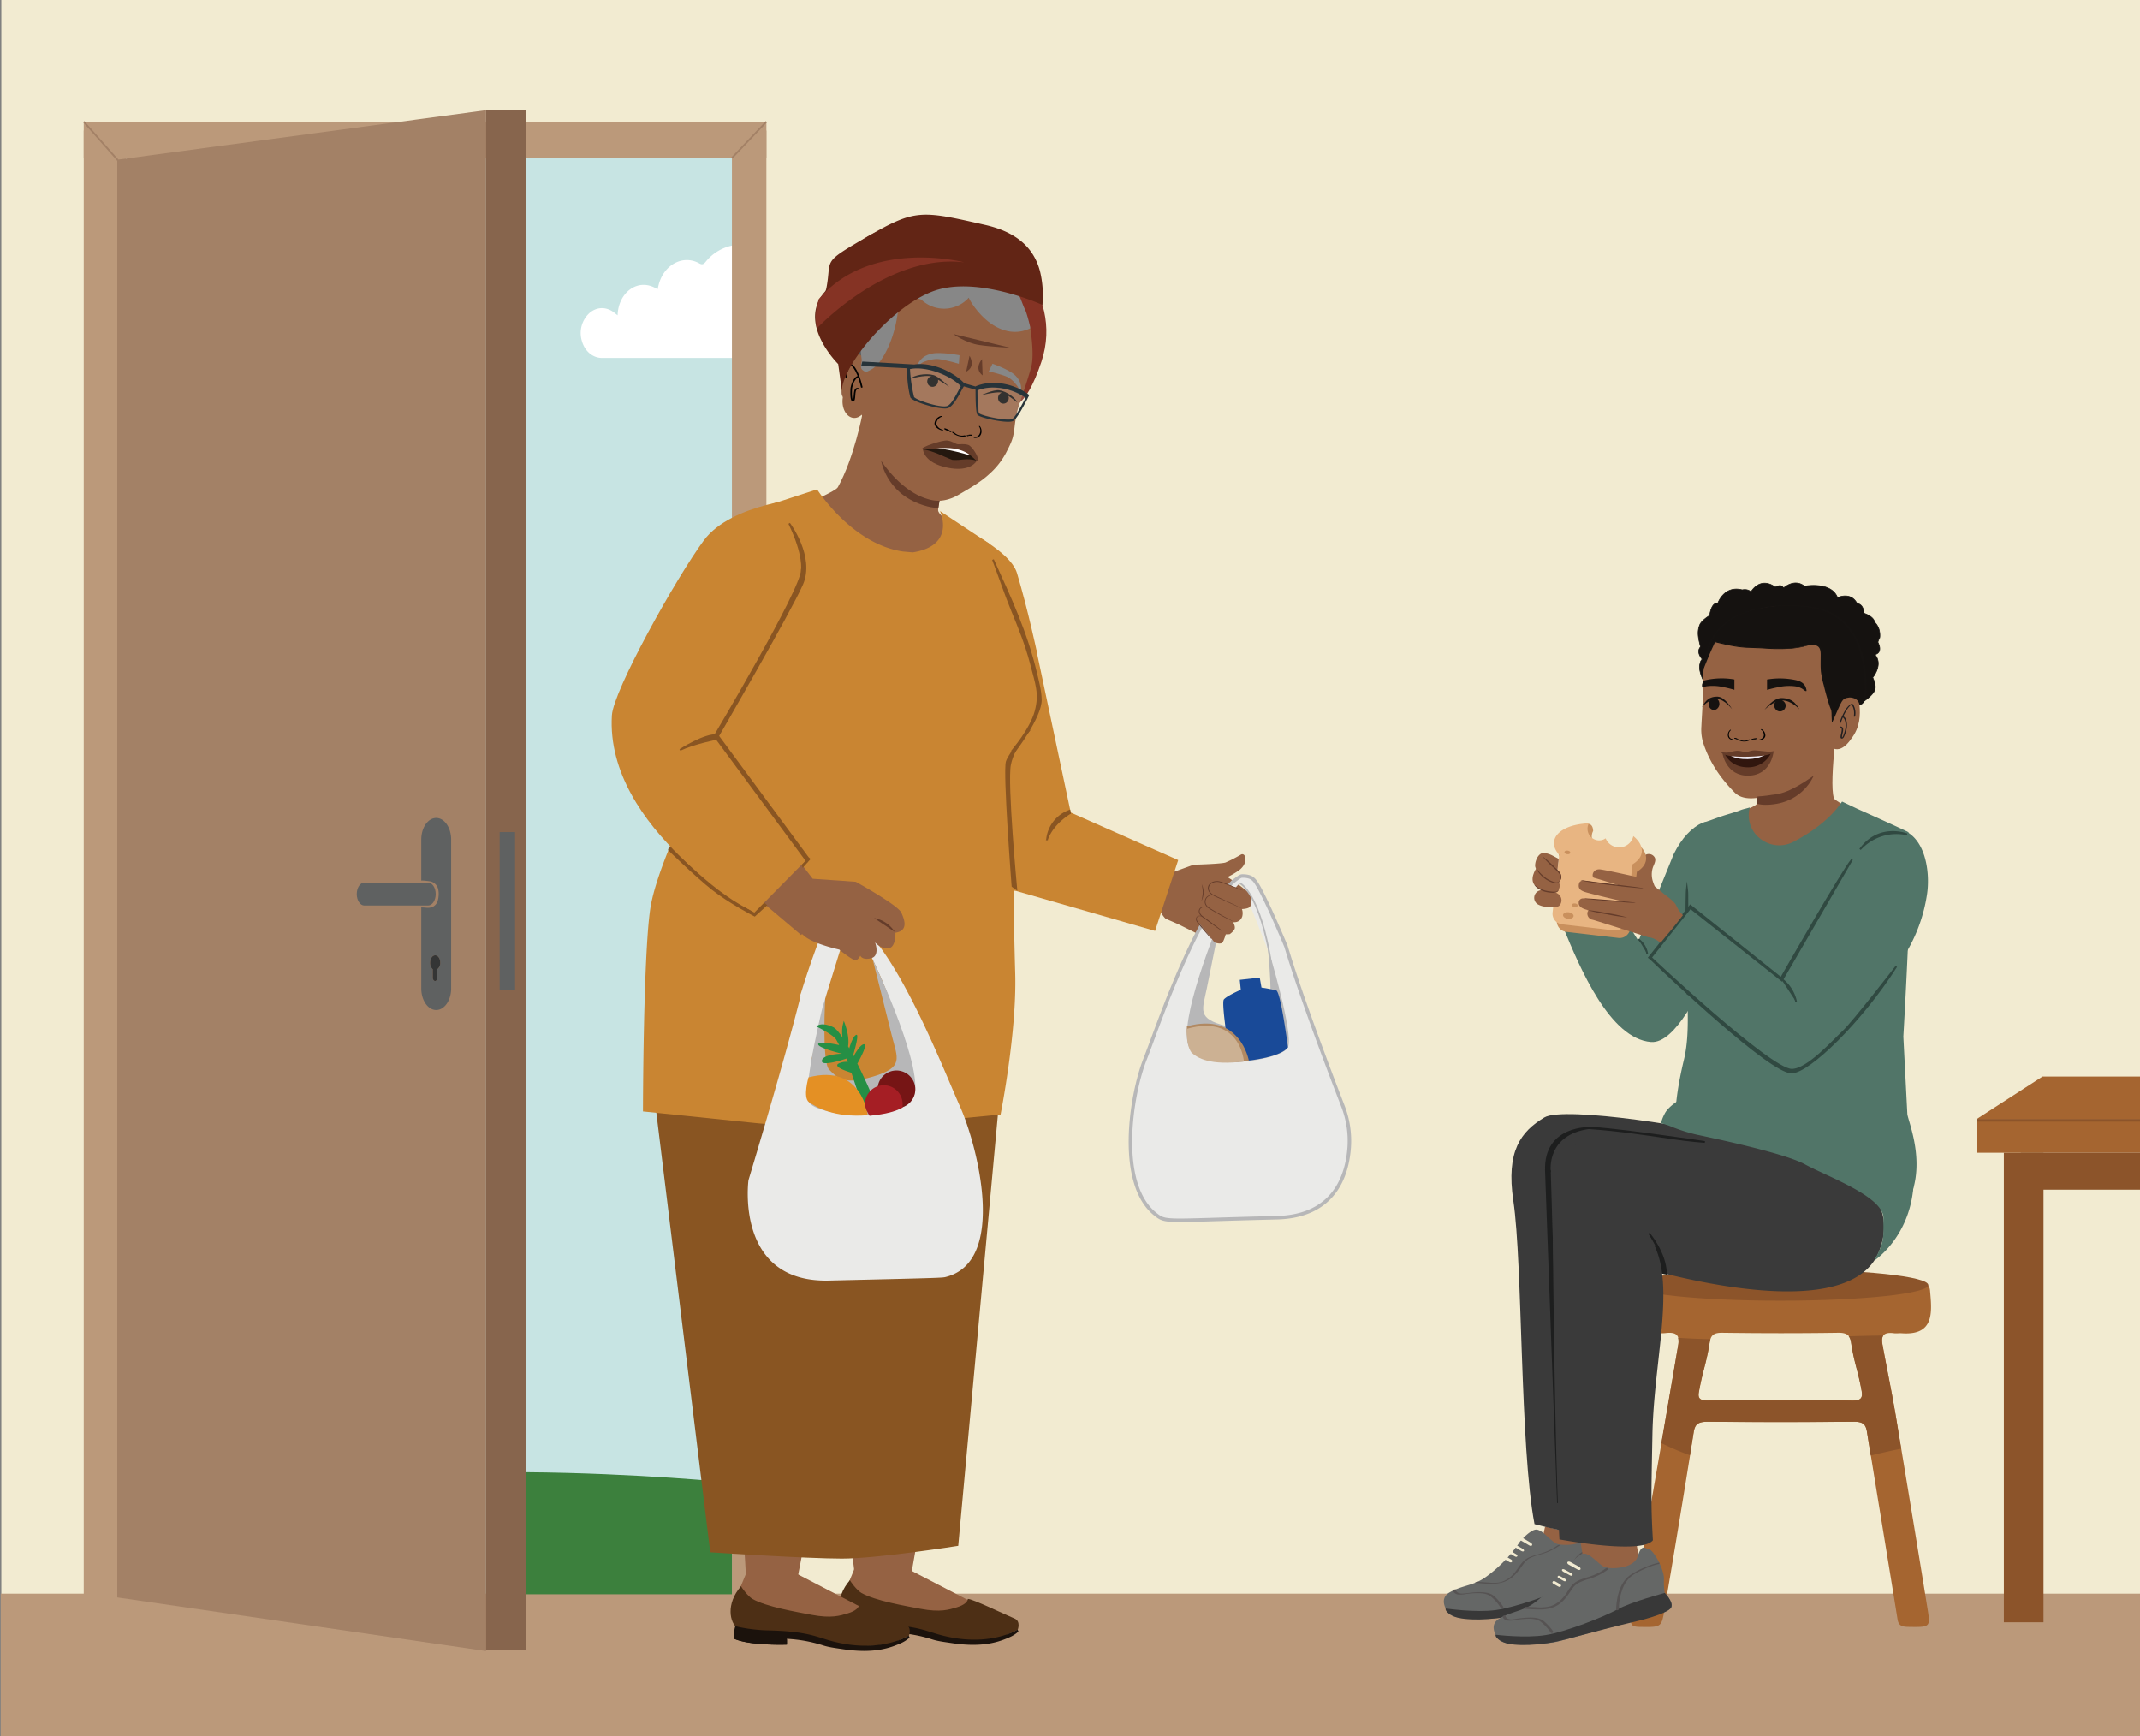<svg xmlns="http://www.w3.org/2000/svg" viewBox="0 0 1221.96 991.43"><rect x="0" y="0" width="1221.96" height="991.43" fill="#808080" stroke="none"/><defs><style>.cls-1{fill:#f2ebd1;}.cls-2{fill:#c7e4e3;}.cls-3{fill:#bb997a;}.cls-4{fill:#3c803d;}.cls-5{fill:#956243;}.cls-6{fill:#4d2f15;}.cls-7{fill:#1b120c;}.cls-8{fill:#a56530;}.cls-9{fill:#8c542a;}.cls-10{fill:#a38166;}.cls-11{fill:#87654d;}.cls-12{fill:#5f6161;}.cls-13{fill:#343535;}.cls-14,.cls-28,.cls-40,.cls-41{fill:none;}.cls-14{stroke:#a38166;}.cls-14,.cls-21,.cls-28,.cls-40,.cls-41,.cls-46,.cls-50,.cls-51{stroke-miterlimit:10;}.cls-15,.cls-30{fill:#fff;}.cls-16{fill:#eaeae8;}.cls-17{fill:#5e5f5f;}.cls-18{fill:#853324;}.cls-19{fill:#c98532;}.cls-20{fill:#ec9a6f;}.cls-21{fill:#895522;stroke:#895522;}.cls-22{fill:#653c2a;}.cls-23{fill:#010101;}.cls-24{fill:#13110f;}.cls-25{fill:#878787;}.cls-26{fill:#24180f;}.cls-27{fill:#653c29;}.cls-28{stroke:#010101;stroke-width:0.9px;}.cls-29{fill:#273339;}.cls-30{opacity:0.14;}.cls-31{fill:#622515;}.cls-32{fill:#b7b7b8;}.cls-33{fill:#258f45;}.cls-34{fill:#e49024;}.cls-35{fill:#761515;}.cls-36{fill:#a51e24;}.cls-37{fill:#194a98;}.cls-38{fill:#b18962;}.cls-39{fill:#ccb193;}.cls-40,.cls-41{stroke:#b7b7b8;}.cls-40{stroke-width:2px;}.cls-41{stroke-width:0.95px;}.cls-42{fill:#656766;}.cls-43{fill:#383838;}.cls-44{fill:#565353;}.cls-45{fill:#517568;}.cls-46{fill:#304941;stroke:#304941;}.cls-47{fill:#513835;}.cls-48{fill:#745245;}.cls-49{fill:#3a3a3a;}.cls-50{fill:#1d1e1e;stroke:#1d1e1e;}.cls-51,.cls-52{fill:#151210;}.cls-51{stroke:#161311;stroke-width:0.36px;}.cls-53{fill:#161311;}.cls-54{fill:#231f20;}.cls-55{fill:#31160e;}.cls-56{fill:#f1eef7;}.cls-57{fill:#c9905d;}.cls-58{fill:#e8b582;}</style></defs><g id="Layer_1" data-name="Layer 1"><polyline class="cls-1" points="0.76 991.43 0.76 0 1222.71 0 1222.71 991.43"/><rect class="cls-2" x="78.97" y="80.02" width="350.31" height="830.84" transform="translate(508.26 990.87) rotate(-180)"/><polyline class="cls-3" points="1222.36 991.33 0.41 991.33 0.41 909.97 1222.36 909.97"/><rect class="cls-3" x="417.94" y="74.53" width="19.68" height="837.6"/><rect class="cls-4" x="300.22" y="856.38" width="117.73" height="53.96" transform="translate(718.16 1766.71) rotate(-180)"/><path class="cls-4" d="M417.94,846.63s-53.27-5.48-117.72-6v21.85H417.94Z"/><path class="cls-5" d="M517.67,895.46l36.79,19.08c2.71,2.29-34,22.73-70.36-9.58l4.08-9.94Z"/><path class="cls-6" d="M581.14,930.54s1.93-4.9-1.93-6.41S554.72,912.61,552.63,913c0,1.48-1.86,3.44-6.3,4.78s-9.37,3-20.74.84c-8.53-1.63-26.06-4.6-33.77-9.09-2.58-1.5-6.31-6.55-6.47-7.29-9,10.26-6.29,21.14-2.19,23.83s28.31,4.47,28.31,4.47l21.44,5.11,20.23,1,8.51-.19,10.2-1.51Z"/><path class="cls-7" d="M482.11,925c2.64.92,11.09,2.34,18.33,2.48,19.44.4,26,2.88,32.54,4.88a81.2,81.2,0,0,0,11.54,2.86c22.68,3.84,35.94-4.39,36.4-4.72a2.16,2.16,0,0,1,.61,1.1,17.83,17.83,0,0,1-4.69,3.09c-6.4,2.87-15.55,6.17-33.12,3.55-5-.74-8-1.1-11.27-2.1a82.14,82.14,0,0,0-20.93-3.84l0,3.3s-20.62.77-29.92-3.24C481,927.32,482.11,925,482.11,925Z"/><path class="cls-7" d="M481.43,929.43c12.37,3.19,25.82,3.28,30.1,3.3l0,2.9s-20.62.77-29.92-3.24A24.25,24.25,0,0,1,481.43,929.43Z"/><g id="freepik--character-1--inject-1332"><path class="cls-5" d="M423,854.67s3.07,43.15,2.88,45.68l20.72,5.82,8.84-5.27,8.94-46.28Z"/></g><path class="cls-5" d="M455.49,898.88,492.27,918c2.72,2.29-33.94,22.72-70.35-9.59l4.08-9.93Z"/><path class="cls-6" d="M519,934s1.93-4.91-1.94-6.41S492.53,916,490.45,916.43c0,1.49-1.86,3.44-6.3,4.78s-9.37,3-20.75.85c-8.52-1.64-26.06-4.61-33.77-9.09-2.57-1.51-6.3-6.55-6.46-7.29-9,10.25-6.29,21.14-2.19,23.82S449.29,934,449.29,934l21.44,5.11L491,940l8.51-.18,10.2-1.51Z"/><path class="cls-7" d="M419.93,928.46c2.63.91,11.09,2.33,18.33,2.48,19.43.39,26,2.87,32.54,4.88a81.5,81.5,0,0,0,11.53,2.85c22.69,3.85,35.95-4.38,36.41-4.72a2.19,2.19,0,0,1,.61,1.11,17.65,17.65,0,0,1-4.69,3.08c-6.4,2.88-15.55,6.18-33.13,3.56-5-.74-8-1.1-11.26-2.1a81.79,81.79,0,0,0-20.93-3.84l0,3.3s-20.62.77-29.92-3.25C418.79,930.74,419.93,928.46,419.93,928.46Z"/><path class="cls-7" d="M419.25,932.86c12.37,3.19,25.82,3.28,30.09,3.3l0,2.9s-20.62.77-29.92-3.25A22.26,22.26,0,0,1,419.25,932.86Z"/><path class="cls-5" d="M484.17,872.74s3.88,23.18,3.7,25.71l6.83.82h25.58l4.37-24.81Z"/><path class="cls-8" d="M1016.55,734.05c24.91,0,49.82-3,74.73-3.1,5.4,0,10.37,1.1,10.79,5.91,1.09,12.38,2.62,25.76-16.12,24.44-1.43-.1-2.9.15-4.3,0-6.53-.91-7.54,1.78-6.68,6.53,2.79,15.39,5.34,27.16,7.89,42.58,6,36.26,12.06,72.51,17.88,108.8,1.6,10,1.27,9.92-11.23,9.72-3.86-.06-5.49-1-6-4.37-5.75-35.68-11.71-71.34-17.41-107-.66-4.17-2.21-5.8-7.55-5.75q-41.67.35-83.34,0c-5.47,0-7.34,1.35-8.07,6q-8.07,50.84-16.75,101.6c-1.69,9.93-1.93,9.69-14.06,9.54-4.86-.06-5.42-1.49-4.81-5.1,9-53.06,17.76-102.49,26.75-155.54.93-5.44-.49-8-7.52-7.09a55.42,55.42,0,0,1-7.18,0c-10.63,0-12.72-5.53-12.73-14.89,0-10.19,1.93-15.16,12.44-15.17h73.29Zm40.77,65.63c5.38.12,6.49-1.48,5.73-5.63-2.18-12-4.15-15.37-6-27.39-.62-4-2.13-5.74-7.58-5.65-22,.34-44,.3-66,0-5-.07-6.58,1.53-7.17,5.29-1.93,12.42-4,16.21-6.19,28.59-.73,4,1.17,4.79,5.42,4.74,13.87-.17,27.74-.06,41.62-.06C1030.53,799.59,1043.94,799.39,1057.32,799.68Z"/><path class="cls-9" d="M1082.81,810.42q1.38,8.4,2.78,16.79c-5.82,1.14-11.6,2.49-17.38,3.89q-1.1-6.78-2.18-13.56c-.67-4.17-2.22-5.79-7.55-5.75q-41.67.35-83.35,0c-5.47,0-7.34,1.35-8.07,6-.69,4.38-1.41,8.77-2.11,13.15A157,157,0,0,1,948.63,824c3.18-18.33,6.36-36.79,9.57-55.72a10.53,10.53,0,0,0,0-4.41c3.8.26,7.6.45,11.41.6q3.5.12,7,.21a11,11,0,0,0-.4,1.73c-1.93,12.42-4,16.21-6.2,28.6-.72,4,1.18,4.78,5.42,4.73,13.87-.17,27.75-.06,41.62-.06,13.4,0,26.8-.2,40.19.09,5.38.12,6.49-1.48,5.73-5.63-2.18-12-4.15-15.37-6-27.39a7.67,7.67,0,0,0-1.36-3.73c6.59-.2,13.19-.36,19.79-.44-.9,1.16-.93,3-.51,5.3C1077.7,783.23,1080.25,795,1082.81,810.42Z"/><ellipse class="cls-9" cx="1016.61" cy="733.75" rx="84.45" ry="8.94"/><path class="cls-5" d="M934,502.22a18.63,18.63,0,0,1,1.94-10.14,8.17,8.17,0,0,1,4.07-4.16,3.88,3.88,0,0,1,5,2c.6,1.78-.57,3.61-1.21,5.4a13,13,0,0,0,.05,8.08,39.82,39.82,0,0,0,3.39,7.46"/><rect class="cls-3" x="47.81" y="74.53" width="24.17" height="837.6"/><rect class="cls-3" x="47.81" y="69.45" width="389.81" height="20.73"/><polygon class="cls-10" points="277.54 62.89 66.97 91.19 66.97 912.13 277.54 942.75 277.54 62.89"/><rect class="cls-11" x="277.54" y="62.86" width="22.68" height="879.15"/><path class="cls-12" d="M487.86,499.8H451.49c-2.41,0-4.36,2.94-4.36,6.55h0c0,3.62,1.95,6.55,4.36,6.55h36.37c2.41,0,4.36-2.93,4.36-6.55h0C492.22,502.74,490.27,499.8,487.86,499.8Z"/><path class="cls-12" d="M484,514c0,2,0,4,0,6v40.27c0,6.81,3.82,12.34,8.53,12.34h0c4.71,0,8.53-5.53,8.53-12.34v-85c0-6.81-3.82-12.33-8.53-12.33h0c-4.71,0-8.53,5.52-8.53,12.33v23.5c0-.37,5,.3,5.39.43a5.87,5.87,0,0,1,4.2,4.14,12.11,12.11,0,0,1,.27,4.34,10.15,10.15,0,0,1-.91,3.6,5.25,5.25,0,0,1-4.18,2.87,7,7,0,0,1-.79.06C486.62,514.2,485.3,514,484,514ZM489,545.61c0-2.3,1.23-4.21,2.82-4.26s2.91,1.78,2.95,4.08a4.57,4.57,0,0,1-1.68,3.87v4.82c0,1-.57,1.88-1.29,1.9s-1.31-.85-1.31-1.9V549.3A4.72,4.72,0,0,1,489,545.61Z"/><rect class="cls-12" x="528.73" y="470.98" width="8.82" height="90.02" transform="translate(1066.28 1031.98) rotate(-180)"/><path class="cls-13" d="M490.53,549.3v4.82c0,1,.59,1.9,1.31,1.9s1.29-.86,1.29-1.9V549.3a4.57,4.57,0,0,0,1.68-3.87c0-2.3-1.35-4.13-2.95-4.08s-2.85,2-2.82,4.26A4.72,4.72,0,0,0,490.53,549.3Z"/><line class="cls-14" x1="437.62" y1="69.45" x2="417.94" y2="90.18"/><line class="cls-14" x1="47.81" y1="69.45" x2="67.31" y2="91.48"/><path class="cls-15" d="M336.67,178.66c4.35-3.69,10-3.61,14.51.2.45.38.91.73,1.48,1.19.39-13.39,12.1-21.92,22.81-14.84.21-.88.41-1.72.62-2.55C379,151.13,390,145.2,399.28,150.37c1.65.92,2.43.6,3.64-.85a26.33,26.33,0,0,1,15-9.29v64.16H391.76c-16,0-31.93,0-47.9,0-5.54,0-10.1-4-11.69-10A15.49,15.49,0,0,1,336.67,178.66Z"/><path class="cls-16" d="M734.64,539.83s-15.38-37.42-19.45-39.16-6.8,2.43-6.8,2.43l17.25,43.68Z"/><path class="cls-5" d="M712.93,509.62a111.49,111.49,0,0,0-12.18-8.92A3,3,0,0,1,700,500a16.42,16.42,0,0,1-7.93-1.55c-2.79-1.25-5.1-3.5-7.86-4.81-.9.57-3.86.55-3.86.55l-15.16,5.5c-1.35,10.11-7,17.2.33,24.86l7.15,3.11,20.61,10.24s3.05-.17,4-1.42a4.7,4.7,0,0,0,.86-2.91l4-.14a10.12,10.12,0,0,0,2.68-2.66c.91-1.47-.66-4.13-.66-4.13l1.12-.07a4.47,4.47,0,0,0,3.7-2.45l.31-.69a7.32,7.32,0,0,0-.13-4.37s3.82-.08,4.69-1.45A7.34,7.34,0,0,0,712.93,509.62Z"/><path class="cls-5" d="M692.06,507.44c.29-.49,1.76-3.7,2.3-4a3.32,3.32,0,0,1,.47-.2,47.38,47.38,0,0,0,12.73-6.34c4.06-3.2,3.82-6.34,3.18-8.17a1.47,1.47,0,0,0-1.89-.89l-.24.11a78.72,78.72,0,0,1-8.86,4.55c-1.59.55-10.23,1-15.54,1.16C686.78,497.74,687.88,505.1,692.06,507.44Z"/><path class="cls-17" d="M484,160c4.15-4.42,10-6.93,15.52-4.59,1.32-11.22,13.08-16.31,24.31-15.06,5.74.91,11.28,4.32,17,3.18,3.55-.71,6.48-3,9.68-4.81,13.37-7.29,30.93,5.8,39.66,18.28s4.46,24.44-2.76,37.84c-3.36,6.23-3.46,9.86-5.19,16.77-1.63,6.52-7.36,18.27-8.35,24.83s8.32,14.89,1.61,14.48l-71.06-18.62c-11,.62-17.43-3.59-21.61-13.82-2.68-6.93-1.44-7.06-.89-14.45.49-9.7-8.24-18.26-6.33-27.78C476.62,170.25,480.14,164.7,484,160Z"/><path class="cls-18" d="M475.12,158.35s26.72-8.89,58.45-.81,44.69,30,48.34,45-4.43,29-4.43,29,7.75,3.31,17.16-24.94c13.72-41.18-25.91-72.72-36.35-74S496.06,113,475.12,158.35Z"/><path class="cls-5" d="M492.51,236.12s-4.76,25.32-14.11,42.13c-1.31,2.35-18.45,9.57-18.45,9.57l22.14,11.1c12.64,4.88,41.94,8.45,55.2,5.71l11.51-1.23s-12.91-8.76-13.12-11.92,5.46-26,5.46-26"/><path class="cls-19" d="M591.72,371l20.83,98.41c4,13.45,5.08,26.78-8.47,30.43H591.91c-12.29,3.3-14,6.64-18.63-5.21l-38-106.35Z"/><path class="cls-5" d="M566.74,466.42a24.48,24.48,0,0,0-3.8,6.91Z"/><path class="cls-19" d="M607,462c-.27.49-.88-.13-1.45-.32a24.12,24.12,0,0,0-11.62-1c-7.26,1.17-13.91,5.59-19.72,11.17a60.13,60.13,0,0,0-9.41,12c2.06,15.73,1.35,23,15.43,24.87l79.33,22.84,13.2-40.46Z"/><g id="freepik--character-2--inject-1332"><path class="cls-20" d="M503.18,335.5a38.85,38.85,0,0,1-2-4.59,16.61,16.61,0,0,1-.71-5.29,16.28,16.28,0,0,1,1.5-6.33,17,17,0,0,1,2.69-4l.18-.17-.11-.27c-1-3.23-1.73-6.29-2.36-8.32a12.79,12.79,0,0,0-1.16-3.24,1.84,1.84,0,0,0,.13.9l.58,2.41c.5,2.11,1.06,5,2.11,8.54l.09-.44a16.52,16.52,0,0,0-4.41,11,16.2,16.2,0,0,0,1,5.48,14.63,14.63,0,0,0,1.59,3.34A4.85,4.85,0,0,0,503.18,335.5Z"/><path class="cls-20" d="M474.59,324.83a26.54,26.54,0,0,0-2.45-3,13.86,13.86,0,0,1-3.77-8c-.07-1.73.28-3.44.17-5.09a5.43,5.43,0,0,0-1.7-3.95,3.35,3.35,0,0,0-2.79-.76c-.7.18-1,.51-.94.54a4,4,0,0,1,1-.23,3.27,3.27,0,0,1,2.38.88,5.1,5.1,0,0,1,1.29,3.57c.08,1.5-.3,3.21-.23,5.08a10.91,10.91,0,0,0,1.59,4.9,19.57,19.57,0,0,0,2.6,3.34A15.28,15.28,0,0,0,474.59,324.83Z"/><path class="cls-20" d="M484.31,319.14a39.67,39.67,0,0,0-3.65-3.57,24.26,24.26,0,0,1-6.7-10,14,14,0,0,1-.56-3.34,21.63,21.63,0,0,1,.21-3.21,6.94,6.94,0,0,0-1.14-5.5,3.11,3.11,0,0,0-2.07-1.07,3,3,0,0,0-1.66.29c-.86.49-.94,1.11-.92,1.1a2.16,2.16,0,0,1,1-.8,2.74,2.74,0,0,1,3.1.83,6.55,6.55,0,0,1,.85,5,23.09,23.09,0,0,0-.26,3.32,13.54,13.54,0,0,0,.59,3.57A22.69,22.69,0,0,0,480.19,316c1.2,1,2.2,1.86,2.91,2.39A4.32,4.32,0,0,0,484.31,319.14Z"/></g><g id="freepik--character-1--inject-1332-2" data-name="freepik--character-1--inject-1332"><path class="cls-21" d="M546.7,882.23l25.71-279.54L558.55,519H388.47l-17.59,80.53L406,885.88s54.56,3.57,74.76,3.57S546.7,882.23,546.7,882.23Z"/><path class="cls-5" d="M531.16,290.27l-64.95-4.18-8.16,23.67s16.1,16.41,17.81,17.22,41.54,11.28,41.54,11.28,46.07-15.15,45.45-15S531.16,290.27,531.16,290.27Z"/><path class="cls-19" d="M579.69,555.63c-1-33.83-1.11-66.73-1.11-66.73l-1.51-16.12,12.67-61c4.53-14.78,5.83-25.78,2.61-32.26l-27.58-69.17-28-18.54c1,2.39,7.87,19.9-15.55,23.6l-5.64-.49c-29.28-4.27-49-35.48-49-35.48L440,288.05,406.6,431.63S375.34,491.26,371.29,519s-4.15,115.62-4.15,115.62l64,6.6q7.13.74,14.29.91l37.63.9a260,260,0,0,0,31.2-1.13l57.07-5.51S580.69,589.46,579.69,555.63Z"/></g><path class="cls-5" d="M418.17,442.25c-4.22,2.51-13,5.95-17.2,8.54-9,5.58-16.83,7.58-25.49,13.72l82,69.41,15.33-20.8Z"/><path class="cls-22" d="M686,514.59a27.77,27.77,0,0,0,.81-4.88,24.66,24.66,0,0,0-.65-4.92A10.91,10.91,0,0,1,686,514.59Z"/><path class="cls-19" d="M544,298.87s32.53,14.33,36.71,28.37c6.36,21.32,11.23,44.47,11.23,44.47L566.26,385Z"/><path class="cls-21" d="M594.32,399.46c-.11-5.15-1.53-10.29-2.71-15.27q-2-8.29-4.63-16.39C583.31,356.62,578.8,345.73,574,335c-2.29-5.17-4.64-10.32-7-15.46,3.72,9.72,7,19.62,10.94,29.25,4.07,9.86,7.94,19.46,10.64,29.79,3.18,12.18,5.45,17.59,2.7,27.72S578,428.72,578,428.72l1,.84S594.52,409.51,594.32,399.46Z"/><path class="cls-22" d="M536.61,285.08s-5.24-1.67-8.8-3.25-9.93-2.3-24.84-19.63c0,0,2.34,19,23.58,26.06,0,0,5.46,2,9.3,1.65Z"/><path class="cls-5" d="M572,177.13l.2.22a3.61,3.61,0,0,1-.16-.42Zm8.78,4c.1.15.22.31.35.47l0-.17S580.85,180.94,580.81,181.15ZM501,259.78c6.58,10.82,17.87,23.26,31.62,25.88,4.92.93,10.23-.52,14.32-2.91,6.23-3.61,12.75-7.26,17.85-12a43,43,0,0,0,10.34-13.51c3.17-6.14,3.55-7.86,4.34-14.54a66.94,66.94,0,0,1,2-10.18c1-3.17,5.38-15.56,7.38-23s-.65-22.85-.65-22.85c0-2.12-3-1.71-3.69-3.58l-.88-.21a.87.87,0,0,1,.24.91,7.17,7.17,0,0,1-2.72-2.18v0c-1.46.29-2.63-.63-3.49-1.9,0,.21.07.66.29.71a4.52,4.52,0,0,1-3.22-2.05c-.05.21.08.66,0,.86a8.2,8.2,0,0,1-2.53-1.92c.14.31,5.28.73,5.24.87-1.36-.11,0,.68-.82-.58l-.91-1c-1.14-.07-1.26.61-1.94-.41.17.25-.08-2.36-.13-2.16-1.31-.32-.93-.32-1.89-1.18,0,.2-3.9.45-3.94.65-1.1-.26-1.05.81-1.74-.2.17.25,1-.66,1.17-.41-1.37-.11-2.07.62-2.92-.65.17.25-3.81-3.25-3.81-3.25-1.37-.11-1.24.36-2.15-.71.35.51-6-1.83-5.86-1.37-1.1-.27,1.13,4.52.4,3.7,0,.21-2.38-1.21-2.38-1.21-1.15-.06.26,1.35-.42.33,0,.2,0,.86.24.91a4.61,4.61,0,0,1-4-1.6c.34.51.46,1,.63,1.22-1.09-.27-2-.27-2.92-1.34,0,.2.24.91.46,1a4.48,4.48,0,0,1-3.41-1.24c-.05.2.29.71.46,1a3.21,3.21,0,0,1-2.53-1l.46,1c-.87-.21-1.63,0-2.85-.68,0,.2.34.51.3.71a8.4,8.4,0,0,1-2.15-.73c0,.2.51.76.29.71-.87-.21-1.63,0-2.63-.63.17.25.29.71.47,1a5.94,5.94,0,0,1-2.59-.83,1.52,1.52,0,0,0,.25.91c-.88-.21-1.64,0-2.64-.63,0,.2.3.71.47,1a11.86,11.86,0,0,1-2.63-.63c0,.2.34.5.51.76a7.2,7.2,0,0,1-2.8-.89c-.1.41.07.66,0,.86-.66-.16-1-.46-1.7-.62l-1.2.14c-4,3.29-14.78-2.71-14.78-2.71-8.1,3.81-5.65,33.81-6.34,37.69s-3.13,4.42-3.13,4.42c-.76-1.67-3.09,2.18-3.37.41-.32-1.57.56-3.27.23-4.84-1.2-3.7-5.83-3.74-8.72-2.3l-.56.56c-4.45,3.75-4.16,18.78-2.67,23.58-1.3,8.74,5.17,15,10.87,9.84l.4,3.62"/><path class="cls-23" d="M550.47,248.65a6.45,6.45,0,0,1-5.63-1.72c-.31-.31-1.56-.38-1.13,0a9.08,9.08,0,0,0,7.69,2.22c.24-.06.24-.22,0-.37a1.42,1.42,0,0,0-.93-.18"/><path class="cls-23" d="M543.12,246.35a10.6,10.6,0,0,0-3.32-1.72.83.83,0,0,0-.58.05.17.17,0,0,0-.06.29,4.09,4.09,0,0,0,1.83.9.74.74,0,0,0,.65-.09c.15-.14,0-.29-.19-.33a3.19,3.19,0,0,1-1.47-.73l-.64.33a9.41,9.41,0,0,1,3,1.55.8.8,0,0,0,.66.08c.15,0,.33-.19.16-.33"/><path class="cls-23" d="M538.25,245.35a5.08,5.08,0,0,1-3.39-2.63c-.67-1.86.93-4.17,2.95-4.78.22-.06.15-.23,0-.32a1.19,1.19,0,0,0-.79,0,5,5,0,0,0-3.4,3.94c-.12,1.46,1,2.77,2.61,3.59a8.07,8.07,0,0,0,1.53.59c.21.06.62.09.76-.06s0-.26-.23-.31"/><path class="cls-23" d="M553.25,248.56a.19.19,0,0,1,.24-.23,1.7,1.7,0,0,0,1.19-.09l.27.55a5.05,5.05,0,0,0-2.42.26.43.43,0,0,1-.44-.18c-.07-.1-.13-.3,0-.36"/><path class="cls-23" d="M552.12,248.51a5.71,5.71,0,0,1,2.7-.28.5.5,0,0,1,.35.26.21.21,0,0,1-.08.29"/><path class="cls-23" d="M556.16,249.46a3,3,0,0,0,2.88-1.13,4.26,4.26,0,0,0,0-4.81.17.17,0,0,1,.14-.28.53.53,0,0,1,.45.27,4.76,4.76,0,0,1,.59,4.22,3.37,3.37,0,0,1-2.81,2.3,3.48,3.48,0,0,1-1.07,0c-.15,0-.38-.16-.41-.34s.12-.23.25-.2"/><path class="cls-24" d="M572.13,224.19a3.11,3.11,0,0,1,3.87,3.1,3.25,3.25,0,0,1-1.44,2.71,3,3,0,0,1-3.52-.22,3.34,3.34,0,0,1-.7-4.17,3,3,0,0,1,1.79-1.42"/><path class="cls-24" d="M560.28,225.65s7.05-3.25,10.15-2.83c4.53.62,9.39,4.38,10.44,7,0,0-6.34-5.39-9.55-5.74S560.28,225.65,560.28,225.65Z"/><path class="cls-24" d="M535.1,215.81a4.26,4.26,0,0,0-4-.7,3.08,3.08,0,0,0-1.27,1.22,3.24,3.24,0,0,0,.06,3.07,3,3,0,0,0,3.24,1.4,3.37,3.37,0,0,0,2.51-3.41c0-.25.34-.65-.53-1.4"/><path class="cls-24" d="M542,220.91s-5.68-5.86-8.95-6.74c-4.78-1.29-11.19.15-13.29,2.07,0,0,8.56-2.33,11.89-1.33S542,220.91,542,220.91Z"/><path class="cls-25" d="M566.73,207.68l-1.21,2.49c-.31.63-.62,1.27-.92,1.9,2.37.51,4.35,1.05,5.83,1.5,3.13.94,4.72,1.43,6.26,2.54a17.47,17.47,0,0,1,3.24,3.1,11.36,11.36,0,0,1,1.49,2.06c.92,1.73.93,3.18,1.21,3.19s.41-1.18.43-1.3a10.82,10.82,0,0,0-1-5.69,12.6,12.6,0,0,0-3-3.71c-1.44-1.24-5.89-3.81-12.35-6.08"/><path class="cls-25" d="M547.89,202.86c-.07.92-.14,1.84-.22,2.76,0,.71-.11,1.41-.16,2.11-2.52-.78-4.68-1.32-6.31-1.69-3.45-.79-5.22-1.18-7.27-1a20.88,20.88,0,0,0-4.74,1,13,13,0,0,0-2.53,1c-1.8,1-2.6,2.26-2.87,2.12s.25-1.22.31-1.33a11,11,0,0,1,4-4.41,14.24,14.24,0,0,1,4.86-1.65c2-.33,7.62-.27,14.94,1.07"/><path class="cls-26" d="M546.28,255.45c-5-1-16.66-.3-19.28,1.16,0,0,4.89,5.12,16.48,7.54S557.8,263,557.8,263,552.64,256.77,546.28,255.45Z"/><path class="cls-15" d="M532.16,255.46s6,.76,10.78,1.75,10.59,2.7,10.59,2.7,1.49-3.37-7.1-5.16S532.16,255.46,532.16,255.46Z"/><path class="cls-27" d="M543.81,262.59c-5.27-1.9-10.4-5-16.81-6,0,0,.28,7.59,13.9,10.43s16.9-4,16.9-4C551.55,261.32,549.39,263,543.81,262.59Z"/><path class="cls-27" d="M552.76,254c-2.82-.8-4.86-.1-6.1-.36s-2.83-1.72-5.74-2.1c-2.72-.36-15.41,3.8-14.32,4.91s10.87-1.85,19.49-.06,10.7,7.23,12.14,6.64S555.4,254.75,552.76,254Z"/><path class="cls-22" d="M553.61,203.14s3.88,6.05-1.93,9.08Z"/><path class="cls-22" d="M560.74,205.07s-4.86,5.29.33,9.28Z"/><path class="cls-28" d="M492.14,221.29c-2.91-12.44-6.39-13.13-6.39-13.13s-2.82,2.28-2.59,7.86"/><path class="cls-28" d="M490.15,222c-3.07-.85-1.69,5.42-2.79,6.65s-1.62-2.64-1.24-7.12c0,0,1-6,4.19-6.53"/><path class="cls-22" d="M544.38,190.72s7,5.14,14.79,6.27,17.56,1.53,17.56,1.53"/><path class="cls-21" d="M588,416.72s-11.28,12.63-13.11,18.15S578.14,506,578.14,506l2.16,1.54s-5.66-60.32-3.57-70.91S588,416.72,588,416.72Z"/><path class="cls-25" d="M585.41,177c-.07-.16,0,.07,0,0-1.5-3-2.27-6.12-3.9-9.07s-3.2-5.54-5-8.34c-.11-.17-2.64-.64-2.75-.8l-.11-.17-.17-.27-.4-.6a59.09,59.09,0,0,0-39.5-8.24A49,49,0,0,0,492,205c.33,2.3-1.4,4.74.55,6.31s2.31,1,4.56-.09a16.11,16.11,0,0,0,5.45-5c7.22-9.69,11.21-26.29,10.54-38.35,1.07,2.43,11.27,1.69,13.24,3.47A19,19,0,0,0,553.17,170a29.29,29.29,0,0,0,2.4,4.12c8.35,12,20.57,19,32.61,13.41C588.62,187.3,586.35,178.92,585.41,177Z"/><path class="cls-29" d="M517.59,210.24l.44,4.4a61,61,0,0,0,1.75,12.15c1,2.74,17.67,7.46,21.42,6.28s7.78-10.42,9.17-12.46l6.67,1.9c0,3,0,12.66,1,14.19s8.8,3.05,9.68,3.22,1.75.32,2.88.48c3,.44,6.64.75,8-.09,2-1.24,5.15-7,8-12.43L587,227a4.64,4.64,0,0,0,.23-.41h0l.51-1c-8.68-6.83-21.61-8.93-30.64-5l0,.11-6.49-1.88c-6.32-6.62-18.58-12.21-28.59-10.71h0l-29.63-1.67-.66,2.51ZM559,235.94c-.63-.95-.85-7.75-.86-13,7.82-3.29,19.47-1.38,27.34,4.23l0,.13C584,230.22,579.91,238,578,239.23c-2.31,1.44-17.8-1.76-18.93-3.26Zm-37.1-9.39a87.76,87.76,0,0,1-2.29-15.8c9-1.88,22.81,3.42,29,9.74-2.08,3.78-5.14,10.5-7.83,11.35-3.87,1.22-18.28-3.56-18.9-5.29Z"/><path class="cls-30" d="M559.23,235.85c-.62-1-.85-7.75-.86-13,7.82-3.3,19.47-1.38,27.34,4.23l0,.12c-1.53,2.93-5.57,10.72-7.53,11.94-2.31,1.44-17.79-1.77-18.93-3.27Z"/><path class="cls-30" d="M521.94,226.55a87.76,87.76,0,0,1-2.29-15.8c9-1.88,22.81,3.42,29,9.74-2.08,3.78-5.14,10.5-7.83,11.35-3.87,1.22-18.28-3.56-18.9-5.29Z"/><path class="cls-31" d="M478.62,207.87s-21.64-21.28-9.53-38.8c2.33-3.36,2.34-2.14,2.92-5.26,3-16.37-3.32-13.32,23.68-28.93s30.5-14.74,66.87-6.46c18.76,4.27,28,13.77,31.32,26.57a58.58,58.58,0,0,1,1.36,19.1s-37.1-16.9-62.06-7.93-55.3,45.85-52.34,59.59C481.68,229.6,478.62,207.87,478.62,207.87Z"/><path class="cls-18" d="M466.36,187.61s40.12-43,84.2-37.83c0,0-53.3-14-83.11,21.12l-1,4.5a25.28,25.28,0,0,0-.48,8.54Z"/><path class="cls-16" d="M427.38,673.88s20.82-68.69,30.25-107.1a85.13,85.13,0,0,0,13.67,1.7c-2,15.15-7.78,35.34-7.8,36.29-.22,9.67,28.75,21.1,47.11,4.61,11.65-10.47-7.27-51.59-15.14-67.31-1.92-3.84-3.18-6.16-3.18-6.16s-6.17-11-13.33-8.67c-2.06-1.92-4.92,3.24-7.09,1.45,10.15-4.24,13.53-4.58,13.53-4.58,25,12.88,53.22,86.43,62.81,107.79s27.16,87.82-7.75,97.13c-2.22.6.47.6-67.2,2.17C419.43,732.48,427.38,673.88,427.38,673.88Z"/><path class="cls-32" d="M498.38,548s26.42,55.08,24.14,75.1-56.53,14.24-60.59,6.25,9.35-60.85,9.35-60.85-2.2,38.12,2.24,42.33S481,620,498.6,614.7s13.95-10.23,10.65-23.3S498.38,548,498.38,548Z"/><path class="cls-33" d="M493.4,596.27c-1.9,0-4.55,4.25-6,6.86l-.28-.53c1.29-4.34,3.56-12.67,1.68-11.65-1.66.88-3.09,4.95-3.87,7.65-.22-.38-.43-.76-.66-1.14,1.06-6.35-2.46-14.55-2.46-14.55l-.72,2.89a23.46,23.46,0,0,0,0,6.59c-2-3-3.93-5.23-5.45-5.95-7-3.28-9.49-.34-9.49-.34s9.72,4.67,11.38,7.64l1.65,3s-12-2.71-12-.49,13.6,5.43,13.6,5.43-11,.21-11.48,4,14.15-1.27,14.15-1.27l.64,1.93a9.62,9.62,0,0,0-4.27.54c-5.21,1.74,2.52,4.48,6.33,5.65l7.27,22,8.19-1.27-4.19-9s-3.48-8.15-7.86-16.91C491.58,603.68,495.48,596.22,493.4,596.27Z"/><path class="cls-34" d="M495.47,636.76s-3.11-29.62-33.81-21.59c0,0-3.37,11.56.27,14.16S476.15,638.41,495.47,636.76Z"/><path class="cls-35" d="M511.78,632.78a10.77,10.77,0,1,1,10.86-10.65A10.75,10.75,0,0,1,511.78,632.78Z"/><path class="cls-36" d="M493.91,630.3a10.74,10.74,0,1,1,21.48.24l0,1.85c-5.32,2.9-11.59,3.92-18.85,4.72C495.39,635.39,493.88,632.5,493.91,630.3Z"/><path class="cls-16" d="M456.83,568.71s12.37-40.54,16.59-42.58,12-2,12-2l-15.63,50.57Z"/><path class="cls-5" d="M464.1,501.77l24.55,1.72s24,13.26,26,17.6,4,10.38-3.35,11.5c0,0,.38,8.28-3.92,8.88s-7.7-3.34-7.7-3.34,2.92,7.65-2.21,9-6.24-1.43-6.24-1.43-1.52,3.36-3.69,2.44a63.69,63.69,0,0,1-8.31-5.93s-12.92-2.79-19-7a33.88,33.88,0,0,1-9.69-11.86Z"/><path class="cls-22" d="M499.11,524.2a17.71,17.71,0,0,1,11.83,7.93"/><path class="cls-16" d="M768.12,633.54c-6.08-15.64-24.8-64.42-33.62-94.19-4.52,1.21-6,1.13-10.58,1.64,2.54,14.21,8.92,33,9,33.91.64,9.12-26.2,21.19-44.26,6.44-11.46-9.36,4.57-49,11.29-64.19,1.65-3.71,2.73-6,2.73-6s5.34-10.64,12.2-8.77c1.86-1.91-.65.86,1.33-.93-9.77-3.55-7.54-1.74-7.54-1.74-23.06,13.27-46.39,83.94-54.49,104.53s-16.32,71.69,5.67,89.06c6.26,4.93,5.54,2.85,69.48,1.32,38.48-.9,42.06-32.57,41.53-47.93A40.27,40.27,0,0,0,768.12,633.54Z"/><path class="cls-32" d="M697.45,522.85S675,576,678,594.81s54,10.92,57.45,3.2-11.53-57-11.53-57,3.78,35.89-.23,40.06-6.6,9-23.5,4.78-13.62-9-11.09-21.51S697.45,522.85,697.45,522.85Z"/><path class="cls-37" d="M698.84,570.68c1.77-2.12,9.66-5.51,9.66-5.51l-.58-5.68,11.4-1.28,1,5.7a80.87,80.87,0,0,1,8.42,1.62c2.59.8,6.7,32.48,6.7,32.48-5.86,7.47-32.71,8.43-32.71,8.43S697.08,572.8,698.84,570.68Z"/><path class="cls-38" d="M677.72,586.05c30.59-8.56,35.43,19.77,35.43,19.77-19.4,2.38-28.69-4.19-32.21-7.32C677.17,596.37,677.72,586.05,677.72,586.05Z"/><path class="cls-39" d="M710.29,606.11s-1.95-27.24-32.54-18.67c0,0-.75,8.92,2.62,13.61C683.88,604.18,690.89,608.5,710.29,606.11Z"/><path class="cls-40" d="M770.42,655a54.58,54.58,0,0,0-3.61-23.41c-6.93-17.9-24.23-63.29-32.6-91.56h-.05q-1.3-3.13-2.64-6.25-2.29-5.36-4.67-10.66c-1.72-3.82-3.49-7.62-5.36-11.37-1.13-2.26-2.25-4.54-3.57-6.7-1.15-1.88-2.3-3.56-4.48-4.31a11,11,0,0,0-3.41-.53,4.5,4.5,0,0,0-1.51.12,6.33,6.33,0,0,0-1.27.77c-.55.34-1.07.73-1.59,1.12a35.86,35.86,0,0,0-3.16,2.74,60.3,60.3,0,0,0-6.29,7.26c-2.22,3-4.25,6-6.17,9.19-2.11,3.48-4.09,7-6,10.64-2,3.82-3.88,7.69-5.7,11.59s-3.64,8-5.37,12-3.34,8-5,12c-1.52,3.79-3,7.61-4.46,11.43q-2,5.18-3.92,10.38-1.63,4.41-3.28,8.84c-.83,2.22-1.66,4.44-2.53,6.65-8.1,20.59-16,71.06,6,88.43,6.26,4.93,5.25,3.48,69.19,1.95C761.9,694.53,769.3,671.29,770.42,655Z"/><path class="cls-41" d="M708.05,504.32s11.66,5.37,18.07,47.48"/><path class="cls-5" d="M707.14,507.4a76.6,76.6,0,0,0-9.75-3.43c-3.12-.64-3.57-.1-3.57-.1l-.06.21c-.9.3-2.56.75-2.82,1.41-.46,1.16-1.42,2.7.84,4.81l0,.75c-1.17.37-3,1.19-3.51,2.64a4,4,0,0,0,1.45,4.51l0,.1c-.85-.31-3.29-1-4.37.82-1.32,2.21,1.39,4.5,1.39,4.5s-1.88-1.41-3.1.24,1.57,3.94,1.57,3.94h0l1.32,1.57s5.7,7,6.51,8.2a3,3,0,0,0,2.07,1,4.79,4.79,0,0,0,2.16.07,2.3,2.3,0,0,0,1.18-1.14,25.46,25.46,0,0,0,1.77-5.33q1-3.42,1.93-6.84l3.25-11.56,1.78-6.32Z"/><path class="cls-21" d="M611,464.3s-9.79,5.6-13.12,15a19.52,19.52,0,0,1,12.82-16.36Z"/><path class="cls-21" d="M382.44,483.53s26.58,29,48.3,37.56h0l5.28-5.35,1.36,1.16-6.47,5.88s-14.39-7.41-24.12-15.13S382,485.23,382,485.23l.48-1.7"/><polyline class="cls-21" points="461.48 489.91 458.26 493.71 458.54 494.58 462.17 490.52 461.48 489.91"/><path class="cls-19" d="M461.48,284.22s-43.66,2.85-59.57,24.33-51.67,85.7-52.52,99.94c-3.9,65,81.35,112.6,81.35,112.6l30.43-30.82L413,425.15l22.48-60.65Z"/><path class="cls-21" d="M450.66,298.87s14.27,19,7.39,34.72-48,86.67-48,86.67l51.39,69.65-.71,1.79-52.7-71.38s49.9-83.76,49.81-94.74C457.88,325.58,459.48,317.13,450.66,298.87Z"/><path class="cls-22" d="M709.19,518.66a1.39,1.39,0,0,1-.45-.14L707.5,518,703,516l-6.66-3a36.75,36.75,0,0,1-3.9-1.86,5,5,0,0,1-2.72-3.75,3.52,3.52,0,0,1,.71-2.34,5,5,0,0,1,1.85-1.45,6.6,6.6,0,0,1,4.34-.28,25.4,25.4,0,0,1,3.71,1.28l3.13,1.26,4.55,1.85,1.23.52c.27.13.42.19.42.22l-.46-.12-1.26-.46-4.59-1.71L700.25,505a27.29,27.29,0,0,0-3.64-1.22,6.25,6.25,0,0,0-4.09.27,3.63,3.63,0,0,0-2.32,3.36,3.74,3.74,0,0,0,.84,2,6.15,6.15,0,0,0,1.67,1.42c1.25.73,2.62,1.26,3.85,1.86l6.56,3.08,4.44,2.09,1.2.59Z"/><path class="cls-22" d="M703.86,525.94a3.7,3.7,0,0,1-1-.38l-2.57-1.22c-2.15-1.08-5.07-2.64-8.2-4.53a22.52,22.52,0,0,1-2.28-1.45,5.27,5.27,0,0,1-1.62-2,4,4,0,0,1,.76-4.13,3.81,3.81,0,0,1,2.6-1.17,3.55,3.55,0,0,1,.79.06c.17.05.26.08.25.11a8.85,8.85,0,0,0-1,0,4,4,0,0,0-2.36,1.28,3.63,3.63,0,0,0-.6,3.75,4.84,4.84,0,0,0,1.52,1.81c.68.51,1.45.95,2.22,1.43,3.14,1.86,6,3.47,8.13,4.6l2.5,1.36A4.74,4.74,0,0,1,703.86,525.94Z"/><path class="cls-22" d="M697.94,531.73a5.82,5.82,0,0,1-.84-.5l-2.15-1.5-7-5.08a19.69,19.69,0,0,1-2-1.53,4.41,4.41,0,0,1-1.3-2,2.62,2.62,0,0,1,.28-2.18,2.91,2.91,0,0,1,1.52-1.12,4,4,0,0,1,2.63.13,2.82,2.82,0,0,1,.88.45l-.91-.28a4,4,0,0,0-2.46,0,2.62,2.62,0,0,0-1.3,1,2.18,2.18,0,0,0-.19,1.86,4.24,4.24,0,0,0,1.2,1.8,20.17,20.17,0,0,0,1.89,1.41c2.73,2,5.19,3.83,6.94,5.17l2.08,1.61A4.05,4.05,0,0,1,697.94,531.73Z"/><path class="cls-22" d="M692,536.35a15.27,15.27,0,0,1-1.95-2.07c-1.16-1.32-2.74-3.18-4.46-5.23l-1.25-1.49a7.52,7.52,0,0,1-1.1-1.53,2.57,2.57,0,0,1-.25-1.72,1.67,1.67,0,0,1,.93-1.21,2.46,2.46,0,0,1,2.12,0c.46.21.62.47.6.48a4.11,4.11,0,0,0-.66-.32,2.46,2.46,0,0,0-1.92.06,1.35,1.35,0,0,0-.71,1,2.29,2.29,0,0,0,.26,1.47,8.2,8.2,0,0,0,1.06,1.42l1.26,1.49c1.72,2.05,3.26,3.93,4.37,5.3A18,18,0,0,1,692,536.35Z"/><path class="cls-12" d="M244.43,503.94H208.06c-2.4,0-4.35,2.94-4.35,6.55h0c0,3.62,1.95,6.55,4.35,6.55h36.37c2.41,0,4.36-2.93,4.36-6.55h0C248.79,506.88,246.84,503.94,244.43,503.94Z"/><path class="cls-12" d="M240.55,518.12c0,2,0,4,0,6v40.27c0,6.81,3.82,12.33,8.53,12.33h0c4.71,0,8.53-5.52,8.53-12.33v-85c0-6.81-3.82-12.33-8.53-12.33h0c-4.71,0-8.53,5.52-8.53,12.33v23.5c0-.37,5,.3,5.4.43a5.86,5.86,0,0,1,4.19,4.14,12.11,12.11,0,0,1,.27,4.34,10.15,10.15,0,0,1-.91,3.6,5.24,5.24,0,0,1-4.17,2.87,7.36,7.36,0,0,1-.8.06C243.2,518.34,241.87,518.1,240.55,518.12Zm5.06,31.63c0-2.31,1.23-4.21,2.82-4.26s2.92,1.77,2.95,4.08a4.54,4.54,0,0,1-1.68,3.87v4.82c0,1-.57,1.88-1.28,1.89s-1.31-.84-1.31-1.89v-4.82A4.69,4.69,0,0,1,245.61,549.75Z"/><rect class="cls-12" x="285.3" y="475.12" width="8.82" height="90.02" transform="translate(579.42 1040.26) rotate(-180)"/><path class="cls-13" d="M247.11,553.44v4.82c0,1,.58,1.89,1.31,1.89s1.28-.85,1.28-1.89v-4.82a4.54,4.54,0,0,0,1.68-3.87c0-2.31-1.35-4.13-2.95-4.08s-2.85,2-2.82,4.26A4.69,4.69,0,0,0,247.11,553.44Z"/><polygon class="cls-5" points="905.5 893.12 878.83 886.79 882.28 871.68 908.95 878.02 905.5 893.12"/><path class="cls-42" d="M922.57,897.06s4.68,5.14,3.66,8.06-13.72,5.28-17,6.09-46,11.68-50.31,12.33-27.66,2.47-31.64-2.3c0,0-6.76-8,.63-12.08s13.3-3.69,20.09-8.4a78.24,78.24,0,0,0,19.9-20.5s6.22-7.39,9.73-6.84,8.19,6.75,11.14,8,16.37,1.55,18.89-5.59,3.79-4.72,6.5-4.08,8.51,11.79,8.21,17.36A33.76,33.76,0,0,0,922.57,897.06Z"/><path class="cls-43" d="M922.57,897.06s-19.2,4.58-27.22,8.71-29.66,12-41.31,13.59-28.56-.94-28.56-.94-.84,2,4.65,4.51,21.54,2.52,35-.77,33.28-7.82,37.46-8.61,21.54-4.41,23.43-8.1C927.63,902.37,922.57,897.06,922.57,897.06Z"/><path class="cls-44" d="M896.15,905.55a32.34,32.34,0,0,1,2.1-10.74A18.33,18.33,0,0,1,903,887.4a23.5,23.5,0,0,1,5.33-3.18,54.16,54.16,0,0,1,5.48-2.36,28.88,28.88,0,0,1,5.38-1.51c.62-.09,1.43-.71.31-.54a28.58,28.58,0,0,0-4.83,1.26,52.64,52.64,0,0,0-11.25,5.12c-5.16,3.18-7.43,9.36-8.4,15.07a31.1,31.1,0,0,0-.5,4.72c0,.21,1.58,0,1.59-.43Z"/><path class="cls-44" d="M889.18,882.56a30.47,30.47,0,0,1-8.8,4.29c-3.53,1.16-7.57,1.8-10.36,4.47-2.64,2.52-4.13,6-6.85,8.47a15,15,0,0,1-6,3.52c-2.7.77-5.47.45-8.22.26l-5.42-.36c-.33,0-1.8.56-1,.61,6.38.43,13,1.58,18.81-1.72,3.8-2.16,6-5.54,8.53-9a11.34,11.34,0,0,1,3.52-3.34,34.71,34.71,0,0,1,6.76-2.36,34.65,34.65,0,0,0,10.54-5c.3-.23-.27-.23-.37-.23a1.94,1.94,0,0,0-1.06.37Z"/><path class="cls-44" d="M829.74,908.07c.12,1.31,1.44,2.11,2.6,2.36a13.67,13.67,0,0,0,4.46-.21c1.66-.23,3.33-.41,5-.48,3-.14,6.75-.15,9.32,1.73a24.7,24.7,0,0,1,5.8,6.62c.23.36,1.69-.27,1.59-.42a30.12,30.12,0,0,0-5.39-6.31c-2.17-1.92-5.4-2.21-8.17-2.25-3.26-.05-6.39.57-9.62.82-1.53.11-3.84-.37-4-2.28,0-.24-1.62,0-1.59.42Z"/><path class="cls-1" d="M874.8,882.38l0,0c.28-.41,0-1.06-.72-1.46L869.26,878c-.68-.4-1.46-.39-1.73,0l0,.05c-.27.41,0,1.06.72,1.46l4.86,2.85C873.75,882.8,874.52,882.79,874.8,882.38Z"/><path class="cls-1" d="M870.09,885.69l.1-.15c.2-.28-.13-.81-.74-1.17l-3.61-2.14c-.61-.36-1.27-.42-1.47-.14l-.1.15c-.2.29.13.82.74,1.18l3.61,2.14C869.23,885.92,869.89,886,870.09,885.69Z"/><path class="cls-1" d="M866.24,888.76l.18-.25c.18-.26-.12-.74-.66-1.06l-2.58-1.53c-.55-.32-1.14-.38-1.32-.12l-.18.26c-.18.26.12.73.66,1.06l2.58,1.53C865.47,889,866.06,889,866.24,888.76Z"/><path class="cls-1" d="M863.24,891.89l.21-.3c.2-.31-.07-.82-.62-1.14l-2.58-1.52c-.55-.33-1.17-.34-1.37,0l-.21.31c-.21.3.07.81.61,1.13l2.59,1.53C862.41,892.18,863,892.19,863.24,891.89Z"/><path class="cls-5" d="M1050.67,401.53s-6.67,44.67-3.48,54.27c.77,2.33,33.87,19,33.87,19l-76.79,16.36L975.45,469.6s27-7.94,27.76-10.72-.06-23-.06-23"/><path class="cls-45" d="M1086.83,591.88s6.81-114.67,2.68-116.81-29-13.26-29-13.26l-8.67-4.12a.5.5,0,0,1,.22.21l-.22-.21c-7.12,10.55-18.43,18.13-27.81,23-12.18,6.35-26.83-3.31-25.39-17a8.31,8.31,0,0,1,.62-2.67c-1.9.62-3.87.94-5.71,1.69s-5.35,1.77-7.4,2.4c-6,1.83-9,3.25-13.34,4.52l-5.87,24.81s-2.15,27.52-3.38,58.67c-.69,17.54,1.84,36-2,51.92-7.88,32.86-4,41.92-3.19,43.95,2.29,5.58,8.22,7.79,19.94,9.29,10.1,1.28,109,31.88,109,31.88,14.47-22.32,2.24-49.62,1.8-54.05Z"/><path class="cls-45" d="M973.08,555.24c1.31-9.47,2.25-19,2.9-28.54,1.37-20.27,4.78-38.33,4.79-58.65L972,469.81c-5.85,2.73-11.57,8.36-16.31,17.9l-20.1,49.53-19.89-31.42c-2.67-7.72-9.67-10.11-16.54-6.25l-5,2.78c-8.91,5-5.35,17.87-1.34,27.64,9.3,22.66,26.32,63.1,49.9,65,14,1.11,28.63-30.45,34.44-43.84Z"/><path class="cls-46" d="M935.55,536.36a13,13,0,0,1,5,8.2"/><rect class="cls-5" x="903.78" y="875.24" width="31.37" height="23.88" transform="translate(-134.41 164.78) rotate(-9.55)"/><path class="cls-46" d="M963.6,567.11c-.2,0,0-2.93-.2-2.92,0-13.81-.58-29.62-.49-42.07.05-4.54.08-8.22.16-10.74a34.48,34.48,0,0,1,.2-3.95,29,29,0,0,1,.24,3.95c0,2.74,0,6.29.15,10.76.05,4.23-.12,39.82-.06,45.33C963.49,567.42,963.72,567.1,963.6,567.11Z"/><path class="cls-47" d="M1013.1,540.28h-.1c0,.13-.11.26,0,.4Z"/><path class="cls-47" d="M1002.45,568.77l.1.06.08-.26Z"/><path class="cls-48" d="M982.68,531.08h.15l-.13-.1A.1.1,0,0,0,982.68,531.08Z"/><path class="cls-48" d="M1002.22,537l-.12-.11-.05.06Z"/><path class="cls-48" d="M983.11,531.17l.18.06A.12.12,0,0,0,983.11,531.17Z"/><path class="cls-48" d="M1012.67,540.17a.09.09,0,0,0-.15,0Z"/><path class="cls-49" d="M864.13,685.63c5.39,36,3.71,140.75,12.09,184.64,0,0,52.25,14.27,57.12,4.55,0,0,3.29-109.16,18.92-162.23,13.77-46.74,51.5-58.09,39.79-62.14-18.43-6.38-99-19.12-110.21-12.4C868.41,646.13,859.89,657.28,864.13,685.63Z"/><path class="cls-49" d="M889.64,708c-.17-2.79-.48-5.57-.9-8.32a114.84,114.84,0,0,0-4.43-18.3,121.65,121.65,0,0,0-7.39-17.86c-2-3.9,37.23-11.93,34.76-15.54,57.26-6.59,132.36,15.7,132.36,15.7s42.71,14.84,29.12,50.41c-18,47.15-140.89,10.82-182.93-5.85Z"/><path class="cls-50" d="M891.18,857.94C888.74,797.56,885,668.72,885,668.72l-2.26-.26,6.86,189.3Z"/><path class="cls-50" d="M885,668.72s-2.75-21.5,23.06-24.67c0,0-26.19-1.26-25.32,24.41Z"/><path class="cls-50" d="M905.3,644.06s13.24.62,35.94,3.91c22.46,3.26,22.43,3.27,32.25,4.09,0,0-62.21-9.3-68.19-8Z"/><path class="cls-45" d="M958,628.71s-5.31,3.21-7.34,7-2.13,5.67-2.13,5.67a38.68,38.68,0,0,1,6.36,2.13,98.21,98.21,0,0,0,13,4.16c3.38.81,50,10.18,62.78,17.18s44.75,18.32,44.77,30.62.54,13.33-5.18,24.31c0,0,21.55-14,22.51-45.55s-62.83-38.61-62.83-38.61l-70.47-6Z"/><path class="cls-50" d="M948.58,726.64s-1-13.87-7-22.39c0,0,9.35,10.71,9.74,23Z"/><path class="cls-51" d="M971,369.34h0c-1.41-5.4-1.94-8.73-.46-12.48,1-2.65,5.65-5.4,5.65-5.4s1-7.94,4.61-6.83c0,0,3.54-10.58,14-7.83,0,0,3.19-.8,5,1.18,0,0,5-9.1,13.94-2.76,0,0,3.49-2.22,4.65.53,0,0,6.06-5.71,12-1.07,0,0,15.19-2.95,18.88,6.56,0,0,7.37-3.7,11.15,3.29,0,0,3.81.31,3.81,5.59,0,0,5.68,1.69,6.2,5.15,0,0,3.27,2.61,3,8.13-.07,1.58-.59,1.16-1.11,3.3,3.12,6.31-1.67,7.05-1.67,7.05,4.86,5.86-1.3,13.13-1.3,13.13s2.41,4.54,1.07,7.44c-1.83,4-9.48,8.29-9.48,8.29s-1.8-10.67-1.36-17.44-5-18.57-6.87-21.13-15,2-35,2-24.12-3.6-26.51-3c-5,1.33-9.17,18.92-9,24.24s-1.51,15.36-1.51,15.36-10.66-4.56-7.79-13.49c0,0-3.5-6.45-2.13-10.33a4,4,0,0,1,1.19-2.43S968.23,372.47,971,369.34Z"/><path class="cls-5" d="M1037.92,436.88c-7.93,9.24-19.93,15.58-31.23,18.11-11.08,2.49-14.89-1.13-16.47-2.74-8.67-8.85-14.39-17.89-17.78-28.39a26,26,0,0,1-.94-9.12c.19-4.75.91-13.88.76-18.42-.41-11.56.67-22.07,6.85-31.91,12.87-20.51,44.49-20.71,56.33-15.36,13.84,6.25,20.29,19.38,21.4,33.45a38.1,38.1,0,0,1-1.08,12.89,40.79,40.79,0,0,0-4.94,7.07"/><path class="cls-52" d="M979.15,366.35s-.91.86-6.64,15c1.38-4.5,2-11.25,5.71-17.57,12.83-22.09,54.51-19.94,66.37-14.14,13.85,6.77,19.21,20.78,20.35,36,.47,6.17.81,10.1-.93,15.26-.08.06-1.15,1.22-1.15,1.22s-12.36,2.63-16.32,10.24l-.3-6.56a134.79,134.79,0,0,1-6-22.23s-.18-7.75-.12-10.09c.19-7.18-6.22-5.55-10.65-4.33a58.75,58.75,0,0,1-11.61,1.3c-7.3,0-16.56-.93-20-.84C993.09,369.75,979.15,366.35,979.15,366.35Z"/><path class="cls-53" d="M978.69,366.4a7.72,7.72,0,0,0-1.18,2.19c-2,4.22-3.75,8.58-5.5,12.91l1-.19c1.82-6.06,2.57-12.26,5.86-17.81a29.06,29.06,0,0,1,9.11-9.35c7.76-5.13,17.26-7.24,26.42-7.93a75.76,75.76,0,0,1,24.34,1.76,32.11,32.11,0,0,1,20.6,17.28,54.31,54.31,0,0,1,4.91,18.34,70.21,70.21,0,0,1,.53,10.75,23.85,23.85,0,0,1-.79,5.1,5,5,0,0,1-.75,1.85c-.26.33-.58.62-.86.93l.59-.26c-6.28,1.34-13.76,4.6-16.92,10.49l1-.23-.15-3.4a22.15,22.15,0,0,0-.15-3.16,10.58,10.58,0,0,0-.51-1.39c-.45-1.26-.86-2.53-1.26-3.8-1.44-4.67-2.62-9.42-3.62-14.21a24.59,24.59,0,0,1-.61-4.66c0-1.87-.07-3.75-.09-5.63,0-2.88.5-6.86-3-7.85-3.12-.88-6.41.6-9.44,1.19-9.6,1.87-19.23.25-28.89.11-6.66-.1-13.27-1.69-19.72-3.26-.23-.05-1.09.31-.84.37,5.68,1.38,11.57,2.86,17.43,3.23,3.84.25,7.7.29,11.54.52a99.81,99.81,0,0,0,14.57.11,49.28,49.28,0,0,0,6.4-.9c1.69-.37,3.32-.93,5-1.14,1.57-.19,3.42-.15,4.64,1s1.29,3.25,1.27,4.95c0,3.07-.14,6.24.14,9.29a54.65,54.65,0,0,0,1.62,7.66q.84,3.53,1.84,7c.5,1.75,1,3.48,1.61,5.2.27.78.67,1.58.86,2.38a15.24,15.24,0,0,1,.15,2.62l.18,4c0,.19.93-.09,1-.23,2.66-5,8.3-7.74,13.47-9.36a10,10,0,0,0,2.87-.89,5.05,5.05,0,0,0,1.7-3.14,24.4,24.4,0,0,0,.72-5.17,73.39,73.39,0,0,0-.69-11.66,59.66,59.66,0,0,0-2.13-10.32,37.75,37.75,0,0,0-10-16.82,30.39,30.39,0,0,0-12.82-7.15,66.83,66.83,0,0,0-13.21-2c-10.71-.65-21.9.43-31.94,4.4a37.7,37.7,0,0,0-13.1,8.34c-4.94,5-7.14,11.52-8.69,18.27-.36,1.58-.71,3.17-1.18,4.73,0,.16.9,0,1-.19,1.74-4.29,3.46-8.6,5.44-12.78a12.15,12.15,0,0,1,1.16-2.23C979.78,366.13,978.86,366.24,978.69,366.4Z"/><path class="cls-5" d="M1044.77,425.9c6,5.9,12.07-3.75,12.07-3.75,5.52-6.93,5.36-14.18,5-19.14s-5.77-4.76-5.77-4.76c-4.62.61-3.95,1.14-9.94,14.46"/><path class="cls-54" d="M1051.16,412.62a33.31,33.31,0,0,1,3.78-7.89,10.23,10.23,0,0,1,1.41-1.66,3.91,3.91,0,0,1,.89-.65l.18-.09s0,0,0,0,0,0,0,0l-.31-.09a5.16,5.16,0,0,1,1,1.63,10,10,0,0,1,.43,5.17c0,.35.73.24.77-.07a9.81,9.81,0,0,0-.76-6c-.24-.45-.56-1.23-1.17-1.1a3.22,3.22,0,0,0-1.26.68,10.84,10.84,0,0,0-2.26,2.65,36,36,0,0,0-3.45,7.39c-.14.39.63.34.73.06Z"/><path class="cls-54" d="M1050.63,415.32c2.78.12-1.23,6.53,1.12,6.42.6,0,1-.64,1.22-1.1a15.88,15.88,0,0,0,1.15-3.13,11.9,11.9,0,0,0,.5-3.93c-.08-1.62-.42-3.69-2-4.54-.28-.15-1,.24-.59.44,1.32.7,1.66,2.4,1.78,3.77a9.86,9.86,0,0,1-.13,3,22.77,22.77,0,0,1-1,3.42,7.3,7.3,0,0,1-.54,1.13,4.15,4.15,0,0,0-.24.34s-.09.09-.09.09.12,0,.13,0-.12-.19-.13-.23a1.26,1.26,0,0,1,0-.33,4.06,4.06,0,0,1,.11-.92c.12-.68.3-1.35.43-2,.23-1.25.26-2.83-1.38-2.9-.37,0-.79.52-.27.54Z"/><path class="cls-52" d="M1014.79,399.77a3.49,3.49,0,0,1,3.76.76,3.36,3.36,0,0,1,1,1.61,3.48,3.48,0,0,1-.89,3.15,3.22,3.22,0,0,1-3.73.57,3.58,3.58,0,0,1-1.67-4.2,3.14,3.14,0,0,1,1.55-1.89"/><path class="cls-52" d="M1007.56,405.31s4.84-6.84,9.83-6.74c7,.16,8.59,4.28,10.07,6.44,0,0-4.45-5.09-9.88-5.08C1012.65,400,1007.56,405.31,1007.56,405.31Z"/><path class="cls-52" d="M980.32,399a3.1,3.1,0,0,0-3.54.6,3.22,3.22,0,0,0-1,1.56,3.65,3.65,0,0,0,.7,3.19,2.87,2.87,0,0,0,3.46.73,3.68,3.68,0,0,0,1.73-4.12,3.19,3.19,0,0,0-1.37-2"/><path class="cls-52" d="M989,404.92s-3.91-7-8.22-7.14c-6.07-.15-7.59,3.91-8.95,6,0,0,4-4.9,8.73-4.65C984.85,399.35,989,404.92,989,404.92Z"/><path class="cls-23" d="M993.86,422.54a5,5,0,0,0,4.6-.25c.29-.17,1.26,0,.85.26a7.07,7.07,0,0,1-6.27.23c-.16-.09-.13-.22.08-.29a1.1,1.1,0,0,1,.74.05"/><path class="cls-23" d="M999.87,422.18a8.38,8.38,0,0,1,2.85-.68.67.67,0,0,1,.43.14c.08.08.1.18,0,.24a3.08,3.08,0,0,1-1.56.34.59.59,0,0,1-.48-.19c-.08-.14.08-.22.21-.22a2.35,2.35,0,0,0,1.25-.28l.43.38a7.13,7.13,0,0,0-2.54.62.6.6,0,0,1-.52-.07c-.1-.06-.21-.2-.06-.28"/><path class="cls-23" d="M1003.76,422.34a3.9,3.9,0,0,0,3.07-1.36c.86-1.29.08-3.49-1.34-4.34-.16-.09-.07-.21.08-.24a.85.85,0,0,1,.61.13,4.21,4.21,0,0,1,1.84,3.79,3.12,3.12,0,0,1-2.66,2.25,5.89,5.89,0,0,1-1.27.16.75.75,0,0,1-.57-.19c-.08-.14.08-.19.24-.2"/><path class="cls-23" d="M991.76,421.93a.15.15,0,0,0-.14-.22,1.32,1.32,0,0,1-.89-.3l-.3.37a3.91,3.91,0,0,1,1.79.66.31.31,0,0,0,.36-.05c.08-.06.16-.21,0-.28"/><path class="cls-23" d="M992.63,422.11a4.35,4.35,0,0,0-2-.73.35.35,0,0,0-.31.13.16.16,0,0,0,0,.23"/><path class="cls-23" d="M989.38,422.06a2.35,2.35,0,0,1-2-1.41,3.36,3.36,0,0,1,.92-3.68.14.14,0,0,0-.05-.24.4.4,0,0,0-.4.12,3.76,3.76,0,0,0-1.24,3.12,2.64,2.64,0,0,0,1.7,2.29,2.57,2.57,0,0,0,.82.18c.11,0,.32,0,.37-.18s0-.19-.15-.2"/><path class="cls-52" d="M1009,388c0,1.12,0,2.24,0,3.36,0,.85,0,1.7,0,2.55,2.51-.73,4.66-1.21,6.28-1.52a28.17,28.17,0,0,1,9.81-.51,10.7,10.7,0,0,1,4.24,1.53c.41.27,1.52,1.45,2.13,1.14.25-.13-.17-1.5-.21-1.64-.86-2.77-3.06-3.91-5.75-4.55A43.61,43.61,0,0,0,1009,388"/><path class="cls-52" d="M971.86,390.93a8.69,8.69,0,0,0,.52-2.08,13.75,13.75,0,0,1,1.68-.52,42.31,42.31,0,0,1,16.29-.36l0,3.36c0,.85,0,1.7,0,2.55-2.47-.73-4.58-1.21-6.17-1.52a27.38,27.38,0,0,0-9.67-.51,12.58,12.58,0,0,0-2.6.71Z"/><path class="cls-22" d="M1003.56,454.79s4.62-.3,7.84-.88,8.56.13,24.22-11c0,0-5.74,15-24.49,16.5,0,0-4.86.53-7.92-.53Z"/><path class="cls-42" d="M950.59,909.57s4.81,5,3.86,8-13.57,5.64-16.85,6.53-45.69,12.86-50,13.62-27.59,3.18-31.69-1.49c0,0-7-7.87.32-12.09s13.2-4,19.86-8.91a78.16,78.16,0,0,0,19.37-21s6-7.54,9.55-7.09,8.36,6.54,11.35,7.71,16.4,1.13,18.73-6.07,3.68-4.81,6.4-4.25,8.81,11.57,8.65,17.15A34,34,0,0,0,950.59,909.57Z"/><path class="cls-43" d="M950.59,909.57s-19.08,5.07-27,9.4-29.34,12.75-41,14.65-28.57-.2-28.57-.2-.79,2,4.77,4.4,21.59,1.95,35-1.68,33.07-8.68,37.23-9.58,21.42-5,23.21-8.69C955.78,914.74,950.59,909.57,950.59,909.57Z"/><path class="cls-44" d="M924.4,918.76A32.24,32.24,0,0,1,926.24,908a17.66,17.66,0,0,1,4.8-7.62,26.06,26.06,0,0,1,5.24-3.22,55.91,55.91,0,0,1,5.23-2.38,38.81,38.81,0,0,1,3.94-1.33l1.15-.29.25,0c.72-.12,1.33-1,.23-.82a30.32,30.32,0,0,0-4.67,1.33,51.35,51.35,0,0,0-11.22,5.47c-5.08,3.36-7.21,9.66-8,15.43a32.13,32.13,0,0,0-.36,4.7c0,.44,1.59.15,1.59-.43Z"/><path class="cls-44" d="M917,895.45a30.84,30.84,0,0,1-8.75,4.57c-3.55,1.28-7.56,2-10.31,4.81a27.11,27.11,0,0,0-3.12,4.32A23.29,23.29,0,0,1,891,913.8a15.2,15.2,0,0,1-5.64,3.32,22.88,22.88,0,0,1-8.08.59l-5.81-.24c-.8,0-1.6,1.16-.53,1.2,6.37.27,13.06,1.34,18.74-2.27,3.6-2.3,5.66-5.67,8-9.09a11,11,0,0,1,3.43-3.35,33.78,33.78,0,0,1,6.39-2.43,34.09,34.09,0,0,0,10.57-5.3c.84-.67-.42-1.29-1.07-.78Z"/><path class="cls-44" d="M858.07,923c.15,1.32,1.49,2.09,2.66,2.33a12.34,12.34,0,0,0,4.36-.27c1.63-.27,3.27-.49,4.92-.62,3-.24,6.88-.41,9.53,1.42a25.15,25.15,0,0,1,6,6.45c.28.43,1.75-.18,1.58-.42a29.72,29.72,0,0,0-5.55-6.19c-2.18-1.84-5.33-2.08-8.06-2.08a66.86,66.86,0,0,0-9.47,1c-1.57.22-4.12,0-4.36-2.06,0-.36-1.64,0-1.58.43Z"/><path class="cls-1" d="M902.45,896.13l0-.06c.26-.41-.08-1.06-.76-1.44l-4.93-2.73c-.68-.37-1.46-.35-1.73.07l0,0c-.27.42.07,1.06.76,1.44l4.93,2.73C901.41,896.57,902.19,896.54,902.45,896.13Z"/><path class="cls-1" d="M897.83,899.56l.1-.16c.19-.29-.15-.81-.77-1.15l-3.66-2c-.62-.34-1.28-.39-1.48-.09l-.1.15c-.19.29.16.81.77,1.16l3.67,2C897,899.81,897.64,899.85,897.83,899.56Z"/><path class="cls-1" d="M894.06,902.73l.18-.26c.17-.27-.14-.73-.7-1L890.93,900c-.56-.31-1.15-.34-1.33-.08l-.17.26c-.17.26.14.73.7,1l2.61,1.46C893.3,903,893.89,903,894.06,902.73Z"/><path class="cls-1" d="M891.14,905.93l.2-.31c.2-.31-.09-.81-.64-1.12L888.08,903c-.56-.31-1.18-.3-1.38,0l-.2.31c-.2.31.09.82.65,1.12l2.62,1.46C890.32,906.24,890.94,906.24,891.14,905.93Z"/><path class="cls-27" d="M998.12,430.75c5.55-.11,14.52-1.06,14.52-1.06s-1.41,13-14.27,13.22-14.79-12.63-14.79-12.63S992.58,430.87,998.12,430.75Z"/><path class="cls-55" d="M998.07,430.8c2.64-.05,13.25-.88,13.25-.88a14.43,14.43,0,0,1-12.89,8.21c-10.34.21-13.53-7.56-13.53-7.56Z"/><path class="cls-56" d="M998,431c2.63,0,10.65-.66,10.65-.66s-2.83,2.94-10.74,3.11-10.48-2.59-10.48-2.59Z"/><path class="cls-27" d="M983,429.48a19.46,19.46,0,0,0,3.13.27c2.17-.23,3.53-.84,5.11-1,2.69-.26,4.43.77,5.6.74s2.87-1.12,5.57-1c1.58.09,5.51.59,7.7.73a22.33,22.33,0,0,0,3.11-.39c.39.08-.3,2.95-15.05,3.26S982.59,429.59,983,429.48Z"/><path class="cls-49" d="M886.42,675.67A76.44,76.44,0,0,1,901.6,679a40.51,40.51,0,0,1-.37-7.58c1.08-.75,2.23-1.52,3.41-2.29a100.58,100.58,0,0,1,13.28,9.44,124.08,124.08,0,0,1,13.63,13.31,109.84,109.84,0,0,1,11,14.83Q944,709,945.2,711.3l-.49,0c11.72,24.06-.38,66.39-1.16,107.83-.7,36.38-.82,40.93.27,60.35-6.51,8.35-53.36-.49-53.36-.49C887.32,822.61,886.42,675.67,886.42,675.67Z"/><path class="cls-57" d="M935.08,481.78a8.31,8.31,0,0,1-15.78,1.27,6.62,6.62,0,0,1-9.59-8.57c-.41-11.64-19.18,4.47-19.89,10.53-.3,2.57.84,5.13,3,7.44L889,525.3a6.13,6.13,0,0,0,5.36,6.79l29.73,3.47a6.12,6.12,0,0,0,6.79-5.36l3.79-32.4c3-1.8,4.92-4.17,5.24-6.93C940.28,487.67,938.43,484.48,935.08,481.78Z"/><path class="cls-58" d="M932.64,477.42a8.31,8.31,0,0,1-15.79,1.27,6.53,6.53,0,0,1-3.26,1.15,6.62,6.62,0,0,1-6.32-9.71c-10.79.29-19.19,4.46-19.9,10.53-.3,2.57.84,5.13,3,7.44L886.55,521a6.12,6.12,0,0,0,5.37,6.78l29.72,3.48a6.12,6.12,0,0,0,6.79-5.36l3.79-32.41c3-1.79,4.92-4.16,5.24-6.92C937.84,483.32,936,480.13,932.64,477.42Z"/><ellipse class="cls-57" cx="895.58" cy="522.81" rx="1.87" ry="3.03" transform="translate(272.23 1351.55) rotate(-83.33)"/><ellipse class="cls-57" cx="899.32" cy="516.94" rx="1.04" ry="1.68" transform="translate(281.35 1350.08) rotate(-83.33)"/><ellipse class="cls-57" cx="895.05" cy="486.76" rx="1.04" ry="1.68" transform="translate(307.57 1319.17) rotate(-83.33)"/><path class="cls-21" d="M409.44,421.83s-13.17,2.52-21.18,6.37c0,0,14.25-9.2,21.32-8.4Z"/></g><g id="Layer_2" data-name="Layer 2"><rect class="cls-9" x="1144.22" y="658.2" width="22.64" height="268.11"/><polygon class="cls-8" points="1166.31 614.69 1128.71 638.96 1225.72 638.96 1225.72 614.69 1166.31 614.69"/><rect class="cls-8" x="1128.71" y="638.96" width="97.01" height="19.24"/><rect class="cls-9" x="1153.88" y="658.2" width="71.83" height="21.11"/><rect class="cls-9" x="1128.71" y="638.96" width="97.01" height="1.48"/></g><g id="Layer_3" data-name="Layer 3"><path class="cls-45" d="M1079.19,473.17c-5.49.35-11.09,2.64-14.44,6.18a63.83,63.83,0,0,0-5.9,7.87c-5.79,8.45-11.1,17.23-16.37,26q-13.17,22-25.65,44.37c-.11.2-.22.41-.34.61L965,517.46l-23.47,29.32s67.63,65.35,80.95,65.35c10.06-.1,45.18-35.38,65-66.59a91.15,91.15,0,0,0,12.93-35.32c1.55-11-.37-28.1-10.75-34.73A17.55,17.55,0,0,0,1079.19,473.17Z"/><path class="cls-46" d="M1082.83,551.81C1063,583,1033,612.29,1023,612.39c-12.33,0-71.22-56-79.88-64.33-.7-.66-1.52-1.28-1.52-1.28l23.59-29.69L1017,558.47s35-61.29,40.55-67.72l-40.08,69.09-52.26-41.4-22.52,28.32s67.73,63.84,80.36,64.06c9,.16,23.75-16.56,29.46-21.85S1082.83,551.81,1082.83,551.81Z"/><path class="cls-5" d="M952.21,533.49c2.8-3.18,8.51-10.58,8.75-10.93l-1.42-1.63a16.71,16.71,0,0,1-2.47-4.07c-1.05-2.28-6.07-5.71-7.27-6.72q-5.2-4.38-10.75-8.33c-2.72-.73-22.65-5.14-25.37-5.39-4.54-.4-5,4.41-3.46,4.81,3.34.88,15.61,4.77,15.61,4.77l-17.66-2.7-3.94-.47s-2.15-.18-2.59,1.65c-.62,2.64.53,3.82,3.06,4.73,2.74,1,23.92,5.93,23.92,5.93L904.27,513a2.45,2.45,0,0,0-2.8,2,2.34,2.34,0,0,0,0,.38c-.14,2.46,2.27,3.6,5.73,4.37a2.61,2.61,0,0,0-.73,1.14,3.61,3.61,0,0,0,2.81,4.27l.12,0c2.44.69,31.77,10,31.77,10,2.88.13,6.31,2.45,7,3.23C948.13,538.47,951,534.86,952.21,533.49Z"/><path class="cls-22" d="M938.33,507.17a5.47,5.47,0,0,1-1.4,0c-.92-.06-2.23-.17-3.86-.32-3.25-.29-7.73-.75-12.68-1.37s-9.36-1.21-12.64-1.78c-1.61-.28-2.9-.52-3.8-.73a5.13,5.13,0,0,1-1.38-.37,6.27,6.27,0,0,1,1.37.09l3.83.51,12.65,1.59,12.66,1.56,3.83.53A5.35,5.35,0,0,1,938.33,507.17Z"/><path class="cls-22" d="M934,515.51c-.06.17-6.69-.23-14.92-.93s-14.88-1.41-14.82-1.58,6.7.22,14.93.92S934,515.31,934,515.51Z"/><path class="cls-22" d="M929.24,523.84a103.13,103.13,0,0,1-11.6-1.78,99.73,99.73,0,0,1-11.48-2.45,103.28,103.28,0,0,1,11.61,1.77A97.53,97.53,0,0,1,929.24,523.84Z"/><path class="cls-5" d="M887.83,510.37a9.25,9.25,0,0,0-7.71-2.07,4.36,4.36,0,0,0-1.63,8.27,11,11,0,0,0,5.43,1.19l2.89.14a5.39,5.39,0,0,0,3.36-.57,4.38,4.38,0,0,0,.88-5.42,5.45,5.45,0,0,0-4.76-2.61"/><path class="cls-5" d="M877.21,495.85s-4.75,6.77,0,10.47,11.38,3.86,12.34,2.43,2.28-4.69-.8-5.21S877.21,495.85,877.21,495.85Z"/><path class="cls-5" d="M890.08,497.59l0-.15c-.57-.2-.78-.4-.7-1.05.27-2.3.27-3,.51-4.36.07-.44.1-1.15.18-1.59l-4-2.13c-2.33-1.07-4.63-1.52-5.76-1.07-2.25.91-3.7,4.28-3.74,7-.06,4.4,11.72,11.33,13.65,9.36a4,4,0,0,0,.63-5.12A3.62,3.62,0,0,0,890.08,497.59Z"/><path class="cls-22" d="M890.11,503.32a4.54,4.54,0,0,0,.45-.6,3.13,3.13,0,0,0,.46-1.84,4.59,4.59,0,0,0-1.11-2.58,35.43,35.43,0,0,0-2.6-2.6,65.94,65.94,0,0,1-6.7-6.88,64.85,64.85,0,0,1,7.18,6.37,25.7,25.7,0,0,1,2.62,2.7,4.65,4.65,0,0,1,1.09,3,3.06,3.06,0,0,1-.73,2C890.42,503.21,890.14,503.36,890.11,503.32Z"/><path class="cls-22" d="M890.76,502.87a1.17,1.17,0,0,1-.33.69,2.33,2.33,0,0,1-1.72.79,7.45,7.45,0,0,1-2.66-.56,16.18,16.18,0,0,1-7.62-5.78,7.37,7.37,0,0,1-1.32-2.36,26.08,26.08,0,0,0,6.22,6.06,15.68,15.68,0,0,0,2.89,1.46,8.09,8.09,0,0,0,2.49.68,2.3,2.3,0,0,0,1.57-.49A3,3,0,0,0,890.76,502.87Z"/><path class="cls-22" d="M890.11,507.62a1.19,1.19,0,0,1-.13.72,2.37,2.37,0,0,1-1.4,1.21,8.37,8.37,0,0,1-2.54.19,18.3,18.3,0,0,1-3-.37,12.69,12.69,0,0,1-5.18-2.36,5.65,5.65,0,0,1-1.7-1.77,19.38,19.38,0,0,1,1.94,1.36,14.75,14.75,0,0,0,5.06,2.07,24.52,24.52,0,0,0,3,.42,9.32,9.32,0,0,0,2.36,0,2.25,2.25,0,0,0,1.31-.87C890,507.87,890.06,507.61,890.11,507.62Z"/><path class="cls-46" d="M1062.14,485a27.94,27.94,0,0,1,26.8-8.58S1073,470,1062.14,485Z"/><path class="cls-46" d="M1016.73,558.54a21.94,21.94,0,0,1,8.85,13.46"/></g></svg>